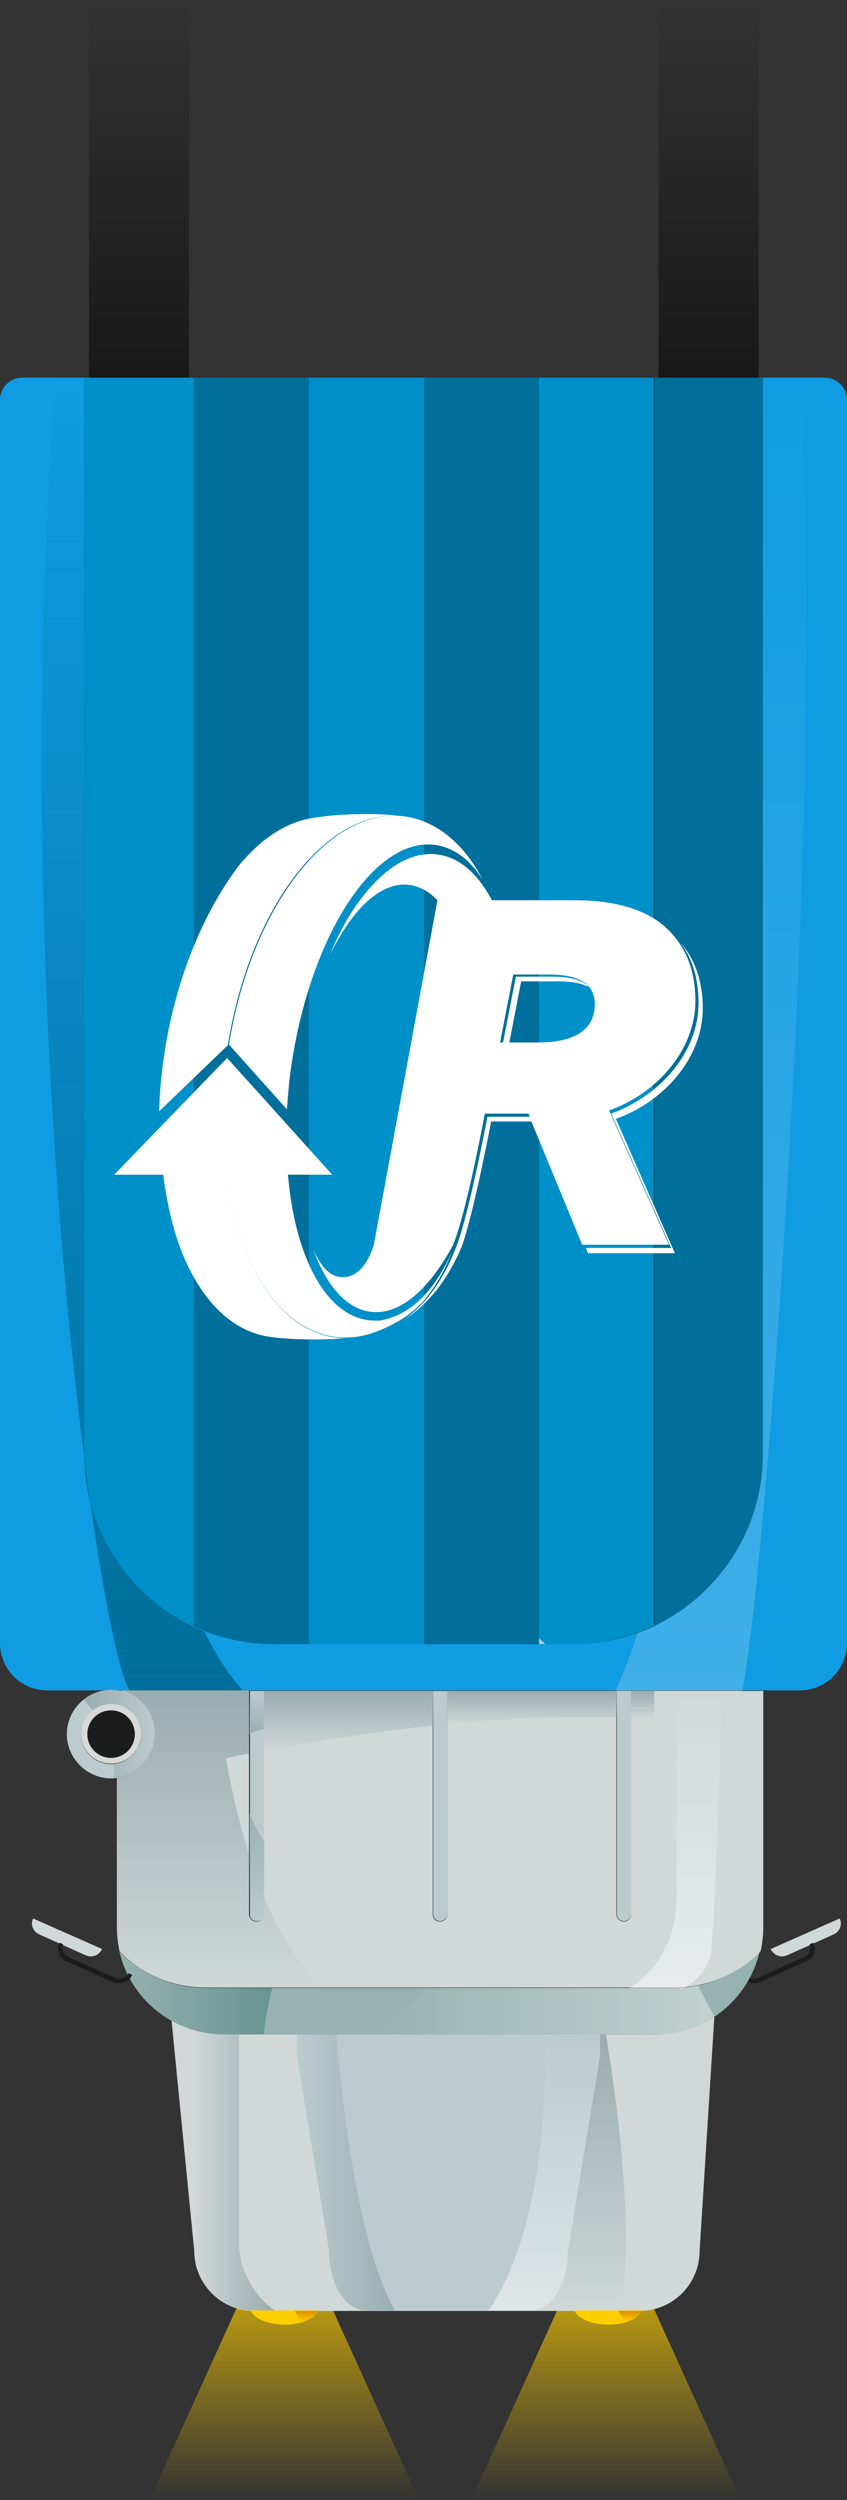<?xml version="1.0" encoding="utf-8"?>
<!-- Generator: Adobe Illustrator 19.0.0, SVG Export Plug-In . SVG Version: 6.00 Build 0)  -->
<svg version="1.1" id="Layer_1" xmlns="http://www.w3.org/2000/svg" xmlns:xlink="http://www.w3.org/1999/xlink" x="0px" y="0px"
	 viewBox="0 0 160.9 474.6" style="enable-background:new 0 0 160.9 474.6;" xml:space="preserve">
<rect x="0" y="0" width="160.9" height="474.6" fill="#333333" stroke="none"/>
<style type="text/css">
	.st0{fill:url(#XMLID_16_);}
	.st1{fill:url(#XMLID_17_);}
	.st2{fill:#D0D8D8;}
	.st3{fill:#1C1C1C;}
	.st4{fill:url(#XMLID_18_);}
	.st5{fill:url(#XMLID_19_);}
	.st6{fill:#109CE2;}
	.st7{fill:#97B2B0;}
	.st8{fill:url(#XMLID_20_);}
	.st9{fill:#BCCBCE;}
	.st10{fill:url(#XMLID_21_);}
	.st11{fill:#D8D8D7;}
	.st12{fill:url(#XMLID_22_);}
	.st13{fill:url(#XMLID_23_);}
	.st14{fill:#FFCE00;}
	.st15{fill:url(#XMLID_24_);}
	.st16{fill:url(#XMLID_25_);}
	.st17{fill:url(#XMLID_26_);}
	.st18{fill:#006F9B;}
	.st19{fill:#0090C9;}
	.st20{opacity:0.2;fill:url(#XMLID_27_);}
	.st21{fill:url(#XMLID_28_);}
	.st22{opacity:0.4;fill:url(#XMLID_29_);}
	.st23{fill:url(#XMLID_30_);}
	.st24{opacity:0.5;fill:url(#XMLID_31_);}
	.st25{fill:url(#XMLID_32_);}
	.st26{fill:url(#XMLID_33_);}
	.st27{fill:url(#XMLID_34_);}
	.st28{fill:url(#XMLID_35_);}
	.st29{fill:url(#XMLID_36_);}
	.st30{fill:url(#XMLID_37_);}
	.st31{fill:url(#XMLID_38_);}
	.st32{fill:url(#XMLID_39_);}
	.st33{opacity:0.5;fill:url(#XMLID_40_);}
	.st34{fill:url(#XMLID_41_);}
	.st35{fill:url(#XMLID_42_);}
	.st36{fill:url(#XMLID_43_);}
	.st37{fill:#FFFFFF;}
</style>
<g id="XMLID_1_">
	<linearGradient id="XMLID_16_" gradientUnits="userSpaceOnUse" x1="26.413" y1="136.667" x2="26.413" y2="-4.265530e-010">
		<stop  offset="0" style="stop-color:#000000"/>
		<stop  offset="1" style="stop-color:#000000;stop-opacity:0"/>
	</linearGradient>
	<rect id="XMLID_1019_" x="16.9" class="st0" width="19" height="136.7"/>
	<linearGradient id="XMLID_17_" gradientUnits="userSpaceOnUse" x1="134.585" y1="136.667" x2="134.585" y2="-4.256435e-010">
		<stop  offset="0" style="stop-color:#000000"/>
		<stop  offset="1" style="stop-color:#000000;stop-opacity:0"/>
	</linearGradient>
	<rect id="XMLID_1021_" x="125.1" class="st1" width="19" height="136.7"/>
	<g id="XMLID_497_">
		<path id="XMLID_589_" class="st2" d="M149.5,371.2l8.9-4c1.1-0.5,1.7-1.9,1.1-3l0,0l-13.1,5.8l0,0
			C147,371.2,148.3,371.7,149.5,371.2z"/>
		<path id="XMLID_588_" class="st3" d="M143.2,376.5c0.4,0,0.7-0.1,1.1-0.2l8.9-4c0.7-0.3,1.2-0.8,1.4-1.5c0.3-0.7,0.2-1.4-0.1-2
			l-0.7,0.3c0.2,0.5,0.2,1,0,1.4c-0.2,0.5-0.5,0.8-1,1l-8.9,4c-0.9,0.4-2.1,0-2.5-0.9l-0.7,0.3c0.3,0.7,0.8,1.2,1.5,1.4
			C142.5,376.4,142.8,376.5,143.2,376.5z"/>
		<g id="XMLID_524_">
			<linearGradient id="XMLID_18_" gradientUnits="userSpaceOnUse" x1="54.019" y1="474.633" x2="54.019" y2="418.195">
				<stop  offset="0" style="stop-color:#FFCE00;stop-opacity:0"/>
				<stop  offset="0.952" style="stop-color:#FFCE00;stop-opacity:0.952"/>
				<stop  offset="1" style="stop-color:#FFCE00"/>
			</linearGradient>
			<polygon id="XMLID_642_" class="st4" points="54,418.2 66.8,446.4 79.6,474.6 54,474.6 28.4,474.6 41.2,446.4 			"/>
			<linearGradient id="XMLID_19_" gradientUnits="userSpaceOnUse" x1="115.084" y1="474.633" x2="115.084" y2="418.195">
				<stop  offset="0" style="stop-color:#FFCE00;stop-opacity:0"/>
				<stop  offset="0.952" style="stop-color:#FFCE00;stop-opacity:0.952"/>
				<stop  offset="1" style="stop-color:#FFCE00"/>
			</linearGradient>
			<polygon id="XMLID_641_" class="st5" points="115.1,418.2 127.9,446.4 140.7,474.6 115.1,474.6 89.5,474.6 102.3,446.4 			"/>
			<g id="XMLID_525_">
				<path id="XMLID_638_" class="st2" d="M124.5,386.2h-82c-2,0-8.2-3-10-3.5l4.4,44.6c0,6.3,5.1,11.4,11.4,11.4h73.2
					c6.3,0,11.4-5.1,11.4-11.4l2.8-44.4C133.1,384,127.5,386.2,124.5,386.2z"/>
				<path id="XMLID_640_" class="st6" d="M144.9,71.7v204.4c0,19.8-16.2,36-36,36H52c-19.8,0-36-16.2-36-36V71.7H4.2
					c-2.3,0-4.2,1.9-4.2,4.2v236c0,5,4,9,9,9h142.9c5,0,9-4,9-9v-236c0-2.3-1.9-4.2-4.2-4.2H144.9z"/>
				<path id="XMLID_639_" class="st7" d="M127.8,377.4H39.2c-6.6,0-12.5-2.7-16.5-6.9c2.1,9,10.2,15.7,19.8,15.7h82
					c9.7,0,17.7-6.7,19.8-15.7C140.3,374.7,134.4,377.4,127.8,377.4z"/>
				<linearGradient id="XMLID_20_" gradientUnits="userSpaceOnUse" x1="104.689" y1="438.612" x2="104.689" y2="386.186">
					<stop  offset="0" style="stop-color:#9AACAF;stop-opacity:0"/>
					<stop  offset="1" style="stop-color:#9AACAF"/>
				</linearGradient>
				<path id="XMLID_637_" class="st8" d="M93.6,401.4c-6,12.6-2,24.6-2.2,35.4c0,0.6,0,1.2,0,1.8h26.4c2.9-13.9-0.6-40-2.7-52.4
					h-14.6C98.6,390.4,96.3,395.8,93.6,401.4z"/>
				<path id="XMLID_634_" class="st9" d="M21.1,320.8c-4.6,0-8.4,3.8-8.4,8.4s3.8,8.4,8.4,8.4c4.6,0,8.4-3.8,8.4-8.4
					S25.7,320.8,21.1,320.8z M21.1,334.9c-3.2,0-5.7-2.6-5.7-5.7c0-3.2,2.6-5.7,5.7-5.7c3.2,0,5.7,2.6,5.7,5.7
					C26.8,332.3,24.2,334.9,21.1,334.9z"/>
				<linearGradient id="XMLID_21_" gradientUnits="userSpaceOnUse" x1="21.083" y1="401.133" x2="21.083" y2="320.766">
					<stop  offset="0" style="stop-color:#109CE2"/>
					<stop  offset="0.481" style="stop-color:#0F9AE0"/>
					<stop  offset="0.725" style="stop-color:#0B93D8"/>
					<stop  offset="0.915" style="stop-color:#0488CB"/>
					<stop  offset="1" style="stop-color:#0080C2"/>
				</linearGradient>
				<path id="XMLID_631_" class="st10" d="M21.1,323.4c-3.2,0-5.7,2.6-5.7,5.7c0,3.2,2.6,5.7,5.7,5.7c3.2,0,5.7-2.6,5.7-5.7
					C26.8,326,24.2,323.4,21.1,323.4z M21.1,333.7c-2.5,0-4.5-2-4.5-4.5s2-4.5,4.5-4.5s4.5,2,4.5,4.5S23.6,333.7,21.1,333.7z"/>
				<path id="XMLID_628_" class="st11" d="M21.1,323.4c-3.2,0-5.7,2.6-5.7,5.7c0,3.2,2.6,5.7,5.7,5.7c3.2,0,5.7-2.6,5.7-5.7
					C26.8,326,24.2,323.4,21.1,323.4z M21.1,333.7c-2.5,0-4.5-2-4.5-4.5s2-4.5,4.5-4.5s4.5,2,4.5,4.5S23.6,333.7,21.1,333.7z"/>
				<linearGradient id="XMLID_22_" gradientUnits="userSpaceOnUse" x1="21.083" y1="401.133" x2="21.083" y2="320.766">
					<stop  offset="0" style="stop-color:#109CE2"/>
					<stop  offset="0.481" style="stop-color:#0F9AE0"/>
					<stop  offset="0.725" style="stop-color:#0B93D8"/>
					<stop  offset="0.915" style="stop-color:#0488CB"/>
					<stop  offset="1" style="stop-color:#0080C2"/>
				</linearGradient>
				<circle id="XMLID_627_" class="st12" cx="21.1" cy="329.2" r="4.5"/>
				<linearGradient id="XMLID_23_" gradientUnits="userSpaceOnUse" x1="21.083" y1="378.269" x2="21.083" y2="323.434">
					<stop  offset="0" style="stop-color:#109CE2"/>
					<stop  offset="0.481" style="stop-color:#0F9AE0"/>
					<stop  offset="0.725" style="stop-color:#0B93D8"/>
					<stop  offset="0.915" style="stop-color:#0488CB"/>
					<stop  offset="1" style="stop-color:#0080C2"/>
				</linearGradient>
				<circle id="XMLID_626_" class="st13" cx="21.1" cy="329.2" r="4.5"/>
				<circle id="XMLID_625_" class="st3" cx="21.1" cy="329.2" r="4.5"/>
				<path id="XMLID_624_" class="st9" d="M111.4,386.2H109H61.5h-2.5h-2.6v4l6.1,37c0,6.3,3.1,11.4,6.9,11.4H101
					c3.8,0,6.9-5.1,6.9-11.4l6.1-37v-4H111.4z"/>
				<path id="XMLID_623_" class="st14" d="M48.2,438.6c-0.2,0-0.4,0-0.6,0c0.7,1.6,3.3,2.7,6.5,2.7c3.1,0,5.7-1.1,6.4-2.7H48.2z"/>
				<path id="XMLID_622_" class="st14" d="M109.7,438.6c-0.2,0-0.4,0-0.6,0c0.7,1.6,3.3,2.7,6.5,2.7c3.1,0,5.7-1.1,6.4-2.7H109.7z"
					/>
				<linearGradient id="XMLID_24_" gradientUnits="userSpaceOnUse" x1="48.765" y1="591.073" x2="48.765" y2="312.15">
					<stop  offset="0" style="stop-color:#109CE2"/>
					<stop  offset="0.481" style="stop-color:#0F9AE0"/>
					<stop  offset="0.725" style="stop-color:#0B93D8"/>
					<stop  offset="0.915" style="stop-color:#0488CB"/>
					<stop  offset="1" style="stop-color:#0080C2"/>
				</linearGradient>
				<path id="XMLID_621_" class="st15" d="M48.8,364.7c0.7,0,1.4-0.6,1.4-1.4V321h-2.7v42.4C47.4,364.1,48,364.7,48.8,364.7z"/>
				<path id="XMLID_620_" class="st9" d="M48.8,364.7c0.7,0,1.4-0.6,1.4-1.4V321h-2.7v42.4C47.4,364.1,48,364.7,48.8,364.7z"/>
				<linearGradient id="XMLID_25_" gradientUnits="userSpaceOnUse" x1="83.649" y1="591.073" x2="83.649" y2="312.15">
					<stop  offset="0" style="stop-color:#109CE2"/>
					<stop  offset="0.481" style="stop-color:#0F9AE0"/>
					<stop  offset="0.725" style="stop-color:#0B93D8"/>
					<stop  offset="0.915" style="stop-color:#0488CB"/>
					<stop  offset="1" style="stop-color:#0080C2"/>
				</linearGradient>
				<path id="XMLID_619_" class="st16" d="M83.6,364.7c0.7,0,1.4-0.6,1.4-1.4V321h-2.7v42.4C82.3,364.1,82.9,364.7,83.6,364.7z"/>
				<path id="XMLID_618_" class="st9" d="M83.6,364.7c0.7,0,1.4-0.6,1.4-1.4V321h-2.7v42.4C82.3,364.1,82.9,364.7,83.6,364.7z"/>
				<linearGradient id="XMLID_26_" gradientUnits="userSpaceOnUse" x1="118.532" y1="591.073" x2="118.532" y2="312.15">
					<stop  offset="0" style="stop-color:#109CE2"/>
					<stop  offset="0.481" style="stop-color:#0F9AE0"/>
					<stop  offset="0.725" style="stop-color:#0B93D8"/>
					<stop  offset="0.915" style="stop-color:#0488CB"/>
					<stop  offset="1" style="stop-color:#0080C2"/>
				</linearGradient>
				<path id="XMLID_617_" class="st17" d="M118.5,364.7c0.7,0,1.4-0.6,1.4-1.4V321h-2.7v42.4C117.2,364.1,117.8,364.7,118.5,364.7z"
					/>
				<path id="XMLID_616_" class="st9" d="M118.5,364.7c0.7,0,1.4-0.6,1.4-1.4V321h-2.7v42.4C117.2,364.1,117.8,364.7,118.5,364.7z"
					/>
				<path id="XMLID_615_" class="st18" d="M36.8,71.7v237c4.6,2.2,9.8,3.4,15.2,3.4h6.7V71.7H36.8z"/>
				<rect id="XMLID_614_" x="58.7" y="71.7" class="st19" width="21.9" height="240.4"/>
				<path id="XMLID_613_" class="st19" d="M16,71.7v204.4c0,14.4,8.5,26.9,20.8,32.6v-237H16z"/>
				<rect id="XMLID_612_" x="80.6" y="71.7" class="st18" width="21.9" height="240.4"/>
				<path id="XMLID_611_" class="st18" d="M124.3,71.7v236.9c12.1-5.8,20.6-18.2,20.6-32.5V71.7H124.3z"/>
				<path id="XMLID_610_" class="st19" d="M102.4,71.7v240.4h6.4c5.5,0,10.8-1.3,15.4-3.5V71.7H102.4z"/>
				<path id="XMLID_609_" class="st2" d="M119.9,321v42.4c0,0.7-0.6,1.4-1.4,1.4c-0.7,0-1.4-0.6-1.4-1.4V321H85v42.4
					c0,0.7-0.6,1.4-1.4,1.4s-1.4-0.6-1.4-1.4V321H50.1v42.4c0,0.7-0.6,1.4-1.4,1.4c-0.7,0-1.4-0.6-1.4-1.4V321H22.8
					c3.8,0.8,6.6,4.2,6.6,8.2c0,3.2-1.8,6-4.5,7.4c-0.8,0.5-1.7,0.8-2.7,0.9v28.3c0,1.6,0.2,3.1,0.5,4.6c4,4.3,9.9,6.9,16.5,6.9H128
					c6.6,0,12.5-2.7,16.5-6.9c0.3-1.5,0.5-3,0.5-4.6V321H119.9z"/>
				<linearGradient id="XMLID_27_" gradientUnits="userSpaceOnUse" x1="134.979" y1="320.954" x2="134.979" y2="71.721">
					<stop  offset="0" style="stop-color:#FFFFFF"/>
					<stop  offset="0.875" style="stop-color:#FFFFFF;stop-opacity:0.125"/>
					<stop  offset="1" style="stop-color:#FFFFFF;stop-opacity:0"/>
				</linearGradient>
				<path id="XMLID_608_" class="st20" d="M141,321c4.2-19.6,16.2-173.1,10.8-249.2h-6.9v204.4c0,15.5-10,28.8-23.8,33.9
					c-1.3,4.1-2.7,7.7-4.3,11H141z"/>
				<linearGradient id="XMLID_28_" gradientUnits="userSpaceOnUse" x1="27.056" y1="320.954" x2="27.056" y2="71.721">
					<stop  offset="0" style="stop-color:#006F9B"/>
					<stop  offset="1" style="stop-color:#006F9B;stop-opacity:0"/>
				</linearGradient>
				<path id="XMLID_607_" class="st21" d="M46.2,321c-2.8-3.1-5.2-6.9-7.4-11.3C25.5,304.3,16,291.3,16,276.1V71.7h-5.4
					C1.2,193.2,19.1,313.9,24.7,321H46.2z"/>
				<polygon id="XMLID_585_" class="st9" points="102.4,312.1 103.6,312.1 102.4,311 				"/>
				<linearGradient id="XMLID_29_" gradientUnits="userSpaceOnUse" x1="70.594" y1="381.544" x2="135.691" y2="381.544">
					<stop  offset="0" style="stop-color:#FFFFFF;stop-opacity:0"/>
					<stop  offset="0.125" style="stop-color:#FFFFFF;stop-opacity:0.125"/>
					<stop  offset="1" style="stop-color:#FFFFFF"/>
				</linearGradient>
				<path id="XMLID_584_" class="st22" d="M70.6,386.2h53.9c4.1,0,8-1.2,11.2-3.4c-0.9-1.7-2-3.7-3.1-5.9c-1.5,0.3-3.1,0.5-4.8,0.5
					H81C77.8,380.5,74.3,383.5,70.6,386.2z"/>
				<linearGradient id="XMLID_30_" gradientUnits="userSpaceOnUse" x1="22.624" y1="378.315" x2="51.697" y2="378.315">
					<stop  offset="0" style="stop-color:#97B2B0"/>
					<stop  offset="1" style="stop-color:#689490"/>
				</linearGradient>
				<path id="XMLID_580_" class="st23" d="M39.2,377.4c-6.6,0-12.5-2.7-16.5-6.9c2.1,9,10.2,15.7,19.8,15.7h7.6
					c0.3-3.1,0.9-6,1.6-8.8H39.2z"/>
				<linearGradient id="XMLID_31_" gradientUnits="userSpaceOnUse" x1="128.364" y1="377.382" x2="128.364" y2="320.954">
					<stop  offset="0" style="stop-color:#FFFFFF"/>
					<stop  offset="0.147" style="stop-color:#FFFFFF;stop-opacity:0.853"/>
					<stop  offset="1" style="stop-color:#FFFFFF;stop-opacity:0"/>
				</linearGradient>
				<path id="XMLID_579_" class="st24" d="M128.5,321v39.6c0,4-1.1,7.9-3.3,11.3c-1.3,2-3.1,3.9-5.6,5.5h8.4c0.7,0,1.4,0,2.1-0.1
					c3.2-1.8,4.6-4.3,5-6.8c0.5-3.8,1.6-33.4,2.2-49.5H128.5z"/>
				<linearGradient id="XMLID_32_" gradientUnits="userSpaceOnUse" x1="48.765" y1="364.709" x2="48.765" y2="344.183">
					<stop  offset="0" style="stop-color:#9AAFB2;stop-opacity:0"/>
					<stop  offset="1" style="stop-color:#9AAFB2"/>
				</linearGradient>
				<path id="XMLID_578_" class="st25" d="M47.4,344.2v19.2c0,0.7,0.6,1.4,1.4,1.4c0.7,0,1.4-0.6,1.4-1.4v-13.9
					C49,347.8,48.1,346,47.4,344.2z"/>
				<g id="XMLID_537_">
					<linearGradient id="XMLID_33_" gradientUnits="userSpaceOnUse" x1="101.091" y1="327.309" x2="101.091" y2="320.954">
						<stop  offset="0" style="stop-color:#9AACAF;stop-opacity:0"/>
						<stop  offset="1" style="stop-color:#9AACAF"/>
					</linearGradient>
					<path id="XMLID_574_" class="st26" d="M85,327.3c10.4-1,21.4-1.6,32.2-1.3v-5H85V327.3z"/>
					<linearGradient id="XMLID_34_" gradientUnits="userSpaceOnUse" x1="122.094" y1="326.29" x2="122.094" y2="320.954">
						<stop  offset="0" style="stop-color:#9AACAF;stop-opacity:0"/>
						<stop  offset="1" style="stop-color:#9AACAF"/>
					</linearGradient>
					<path id="XMLID_573_" class="st27" d="M119.9,321v5.1c1.5,0.1,3,0.1,4.4,0.2c0-2.4-0.1-4.1,0-5.3H119.9z"/>
					<linearGradient id="XMLID_35_" gradientUnits="userSpaceOnUse" x1="41.971" y1="377.382" x2="41.971" y2="320.954">
						<stop  offset="0" style="stop-color:#9AACAF;stop-opacity:0"/>
						<stop  offset="1" style="stop-color:#9AACAF"/>
					</linearGradient>
					<path id="XMLID_572_" class="st28" d="M50.1,359.9v3.5c0,0.7-0.6,1.4-1.4,1.4c-0.7,0-1.4-0.6-1.4-1.4v-11.2
						c-1.8-6-3.3-12.3-4.4-18.4c1.2-0.3,2.7-0.6,4.4-0.9v-12H34.9H22.8c3.8,0.8,6.6,4.2,6.6,8.2c0,3.2-1.8,6-4.5,7.4
						c-0.8,0.5-1.7,0.8-2.7,0.9v28.3c0,1.6,0.2,3.1,0.5,4.6c4,4.3,9.9,6.9,16.5,6.9h22.4C56.9,373.5,53.1,367.3,50.1,359.9z"/>
					<linearGradient id="XMLID_36_" gradientUnits="userSpaceOnUse" x1="66.207" y1="332.417" x2="66.207" y2="320.954">
						<stop  offset="0" style="stop-color:#9AACAF;stop-opacity:0"/>
						<stop  offset="1" style="stop-color:#9AACAF"/>
					</linearGradient>
					<path id="XMLID_568_" class="st29" d="M50.1,332.4c8-1.5,19.4-3.5,32.2-4.8V321H50.1V332.4z"/>
				</g>
				<linearGradient id="XMLID_37_" gradientUnits="userSpaceOnUse" x1="48.765" y1="329.173" x2="48.765" y2="320.954">
					<stop  offset="0" style="stop-color:#9AAFB2"/>
					<stop  offset="1" style="stop-color:#9AAFB2;stop-opacity:0"/>
				</linearGradient>
				<path id="XMLID_536_" class="st30" d="M47.4,329.2c0.9-0.6,1.9-0.8,2.7-0.9V321h-2.7V329.2z"/>
				<linearGradient id="XMLID_38_" gradientUnits="userSpaceOnUse" x1="36.818" y1="412" x2="52.096" y2="412">
					<stop  offset="0" style="stop-color:#9AACAF;stop-opacity:0"/>
					<stop  offset="1" style="stop-color:#9AACAF"/>
				</linearGradient>
				<path id="XMLID_535_" class="st31" d="M42.5,386.2c-2,0-3.8-0.3-5.6-0.8v41.8c0,6.3,5.1,11.4,11.4,11.4h3.9
					c-4-2.7-6.8-7.9-6.8-12.8v-39.7H42.5z"/>
				<linearGradient id="XMLID_39_" gradientUnits="userSpaceOnUse" x1="56.428" y1="412.399" x2="75.067" y2="412.399">
					<stop  offset="0" style="stop-color:#9AAFB2;stop-opacity:0"/>
					<stop  offset="1" style="stop-color:#9AAFB2"/>
				</linearGradient>
				<path id="XMLID_534_" class="st32" d="M61.5,386.2h-2.5h-2.6v4l6.1,37c0,6.3,3.1,11.4,6.9,11.4h5.6
					c-7.2-12.7-10.2-41.2-11.1-52.4H61.5z"/>
				<linearGradient id="XMLID_40_" gradientUnits="userSpaceOnUse" x1="103.422" y1="438.612" x2="103.422" y2="386.186">
					<stop  offset="0" style="stop-color:#FFFFFF"/>
					<stop  offset="1" style="stop-color:#FFFFFF;stop-opacity:0"/>
				</linearGradient>
				<path id="XMLID_533_" class="st33" d="M109,386.2h-5.4c0.4,29.6-5.6,44.8-10.8,52.4h8.2c3.8,0,6.9-5.1,6.9-11.4l6.1-37v-4h-2.6
					H109z"/>
				<linearGradient id="XMLID_41_" gradientUnits="userSpaceOnUse" x1="119.753" y1="440.854" x2="119.753" y2="438.612">
					<stop  offset="0" style="stop-color:#DB8C00;stop-opacity:0"/>
					<stop  offset="1" style="stop-color:#DB8C00"/>
				</linearGradient>
				<path id="XMLID_532_" class="st34" d="M118.7,440.9c1.6-0.5,2.8-1.3,3.3-2.2h-4.5C117.9,439.3,118.3,440.1,118.7,440.9z"/>
				<linearGradient id="XMLID_42_" gradientUnits="userSpaceOnUse" x1="58.23" y1="440.854" x2="58.23" y2="438.612">
					<stop  offset="0" style="stop-color:#DB8C00;stop-opacity:0"/>
					<stop  offset="1" style="stop-color:#DB8C00"/>
				</linearGradient>
				<path id="XMLID_531_" class="st35" d="M57.2,440.9c1.6-0.5,2.8-1.3,3.3-2.2H56C56.4,439.3,56.8,440.1,57.2,440.9z"/>
				<linearGradient id="XMLID_43_" gradientUnits="userSpaceOnUse" x1="15.931" y1="329.151" x2="29.481" y2="329.151">
					<stop  offset="0" style="stop-color:#9AACAF"/>
					<stop  offset="1" style="stop-color:#9AACAF;stop-opacity:0"/>
				</linearGradient>
				<path id="XMLID_511_" class="st36" d="M21.1,320.8c-1.9,0-3.7,0.7-5.2,1.8c0.6,0.7,1.1,1.3,1.7,2.1c1-0.7,2.2-1.2,3.5-1.2
					c3.2,0,5.7,2.6,5.7,5.7c0,3-2.3,5.4-5.2,5.7c0.1,0.9,0.1,1.8,0,2.7c4.4-0.3,7.9-3.9,7.9-8.4C29.5,324.5,25.7,320.8,21.1,320.8z"
					/>
			</g>
		</g>
		<path id="XMLID_205_" class="st2" d="M16.3,371.2l-8.9-4c-1.1-0.5-1.7-1.9-1.1-3h0l13.1,5.8l0,0C18.8,371.2,17.5,371.7,16.3,371.2
			z"/>
		<path id="XMLID_590_" class="st3" d="M22.6,376.5c-0.4,0-0.7-0.1-1.1-0.2l-8.9-4c-0.7-0.3-1.2-0.8-1.4-1.5c-0.3-0.7-0.2-1.4,0.1-2
			l0.7,0.3c-0.2,0.5-0.2,1,0,1.4c0.2,0.5,0.5,0.8,1,1l8.9,4c0.9,0.4,2.1,0,2.5-0.9l0.7,0.3c-0.3,0.7-0.8,1.2-1.5,1.4
			C23.3,376.4,22.9,376.5,22.6,376.5z"/>
	</g>
	<g id="XMLID_198_">
		<path id="XMLID_523_" class="st37" d="M83,162.2c-5.1-0.6-10.2,2.7-14.7,8.8c-2.1,2.8-4,6.3-5.6,10.2c2.2-4.4,4.6-7.9,7.2-10.2
			c2.6-2.3,5.3-3.4,8-3c1.9,0.3,3.7,1.3,5.3,3h10.3C90.8,165.9,87.3,162.7,83,162.2z"/>
		<path id="XMLID_522_" class="st37" d="M77.6,155.1c-0.2,0-0.5-0.1-0.7-0.1c-14.5-1.9-29.2,17.3-33.4,43.3l11,12.3
			c0.2-2.6,0.4-5.3,0.8-8c3.6-24.9,15.8-43.8,27.4-42.2c3.5,0.5,6.6,2.8,9,6.6C88.3,160.5,83.4,156.2,77.6,155.1z"/>
		<path id="XMLID_520_" class="st37" d="M65.9,254L65.9,254c-0.7,0-1.5,0-2.2-0.1c-14.9-1.9-24.1-25.5-20.6-52.7c0-0.1,0-0.2,0-0.3
			l0,0c0,0,0,0,0,0L30.4,214c0,0,0,0,0,0l-8.7,9H31c0.7,5.3,1.8,10.2,3.5,14.6c3.4,8.5,8.7,14.5,15.7,16c3,0.6,8.4,0.8,12.8,0.6h0
			l0.1,0c0.1,0,0.1,0,0.2,0c0,0,0,0,0,0L65.9,254z"/>
		<path id="XMLID_521_" class="st37" d="M76.2,154.9c-0.3,0-1.1-0.1-1.1-0.1c-3.6-0.4-8.2-0.3-12,0c-1.8,0.2-3.5,0.4-4.8,0.7
			c-4.9,1.1-9.2,4.3-13,8.9c-6.5,8.7-11.5,20.5-13.8,33.9c-0.5,3.1-0.9,6.1-1.1,9.1c-0.1,1-0.1,2.7-0.2,3.6l13.1-12.6l0-0.1
			c4.2-26,18.8-45.2,33.4-43.3c0.2,0,0.5,0.1,0.7,0.1l0,0C77.6,155.1,77,155,76.2,154.9z"/>
		<path id="XMLID_517_" class="st37" d="M132.1,190c0-5.9-1.9-10.5-5.6-13.9c-0.2-0.2-0.4-0.4-0.7-0.6c-3.7-3-9.3-4.6-16.6-4.6H93.8
			H83.1L71,236.4c-1.8,5.4-4.6,6.5-7,5.9c-1.7-0.4-3.2-2.2-4.5-5.1c2.5,6.8,6.2,11.2,10.8,11.8c5.6,0.8,11.2-4.2,15.8-12.7h0
			c0,0,0-0.1,0-0.1c2.5-5.9,6-24.8,6-24.8l8.3,0l0.3,0.9h0l9.9,24h1.8l14.7,0l-11.4-25.5C124.8,207.6,132.1,199.3,132.1,190z
			 M102.5,197.9c-0.1,0-0.2,0-0.3,0H97h-0.5H95l2.5-12.9h2.5h4.4c3.1,0,5.4,0.6,6.9,1.7l0.6,0.6c0.7,0.9,1.1,2,1.1,3.4
			C112.9,195.4,109.4,197.8,102.5,197.9z"/>
		<path id="XMLID_516_" class="st37" d="M72.6,250.6c-0.3,0.1-0.6,0.1-0.9,0.1c-0.6,0-1.2,0-1.8-0.1c-8.2-1.1-13.9-12.3-15.2-27.6
			h8.4l-9.9-11l-10.1-11.2c0,0,0,0,0,0.1c-3.6,27.3,5.6,51,20.6,52.9c0.7,0.1,1.5,0.1,2.2,0.1c3,0,6-1.1,8.9-2.6
			c2.1-1.1,4.1-2.6,5.9-4.6c0.1-0.1,0.2-0.2,0.2-0.3c1.9-2.3,3.6-5.2,4.9-8.7C82.7,244.8,78.2,249.5,72.6,250.6z"/>
		<g id="XMLID_512_">
			<path id="XMLID_515_" class="st37" d="M133.5,191.4c0-5-1.4-9.2-4.2-12.4c2.3,3.1,3.4,6.9,3.4,11.4c0,9.4-7.4,17.7-16.6,21
				l11.4,25.5l-14.7,0h-1.5l0.4,1h1.8l14.7,0L117,212.4C126.2,209.1,133.5,200.8,133.5,191.4z"/>
			<path id="XMLID_514_" class="st37" d="M100.9,212l-8.3,0c0,0-3.5,18.5-5.9,24.6c-0.2,0.5-0.4,1-0.6,1.5c-1.6,4-4.9,9.4-9.2,12.3
				c2.5-1.5,4.5-3.6,6.2-5.7c2.1-2.7,3.6-5.7,4.6-8c0,0,0,0,0,0v0c2.4-6.8,5.6-23.8,5.6-23.8l7.8,0l0,0h0L100.9,212z"/>
			<path id="XMLID_513_" class="st37" d="M111.5,187c0,0,0.1,0,0.1,0c-1.5-1.1-3.7-1.6-6.8-1.6h-4.3H98l-2.5,12.8h0.9h0.3l2.3-11.9
				l2.7,0h4.3c2.4,0,4.3,0.3,5.7,1C111.7,187.3,111.6,187.1,111.5,187z"/>
		</g>
	</g>
</g>
</svg>
